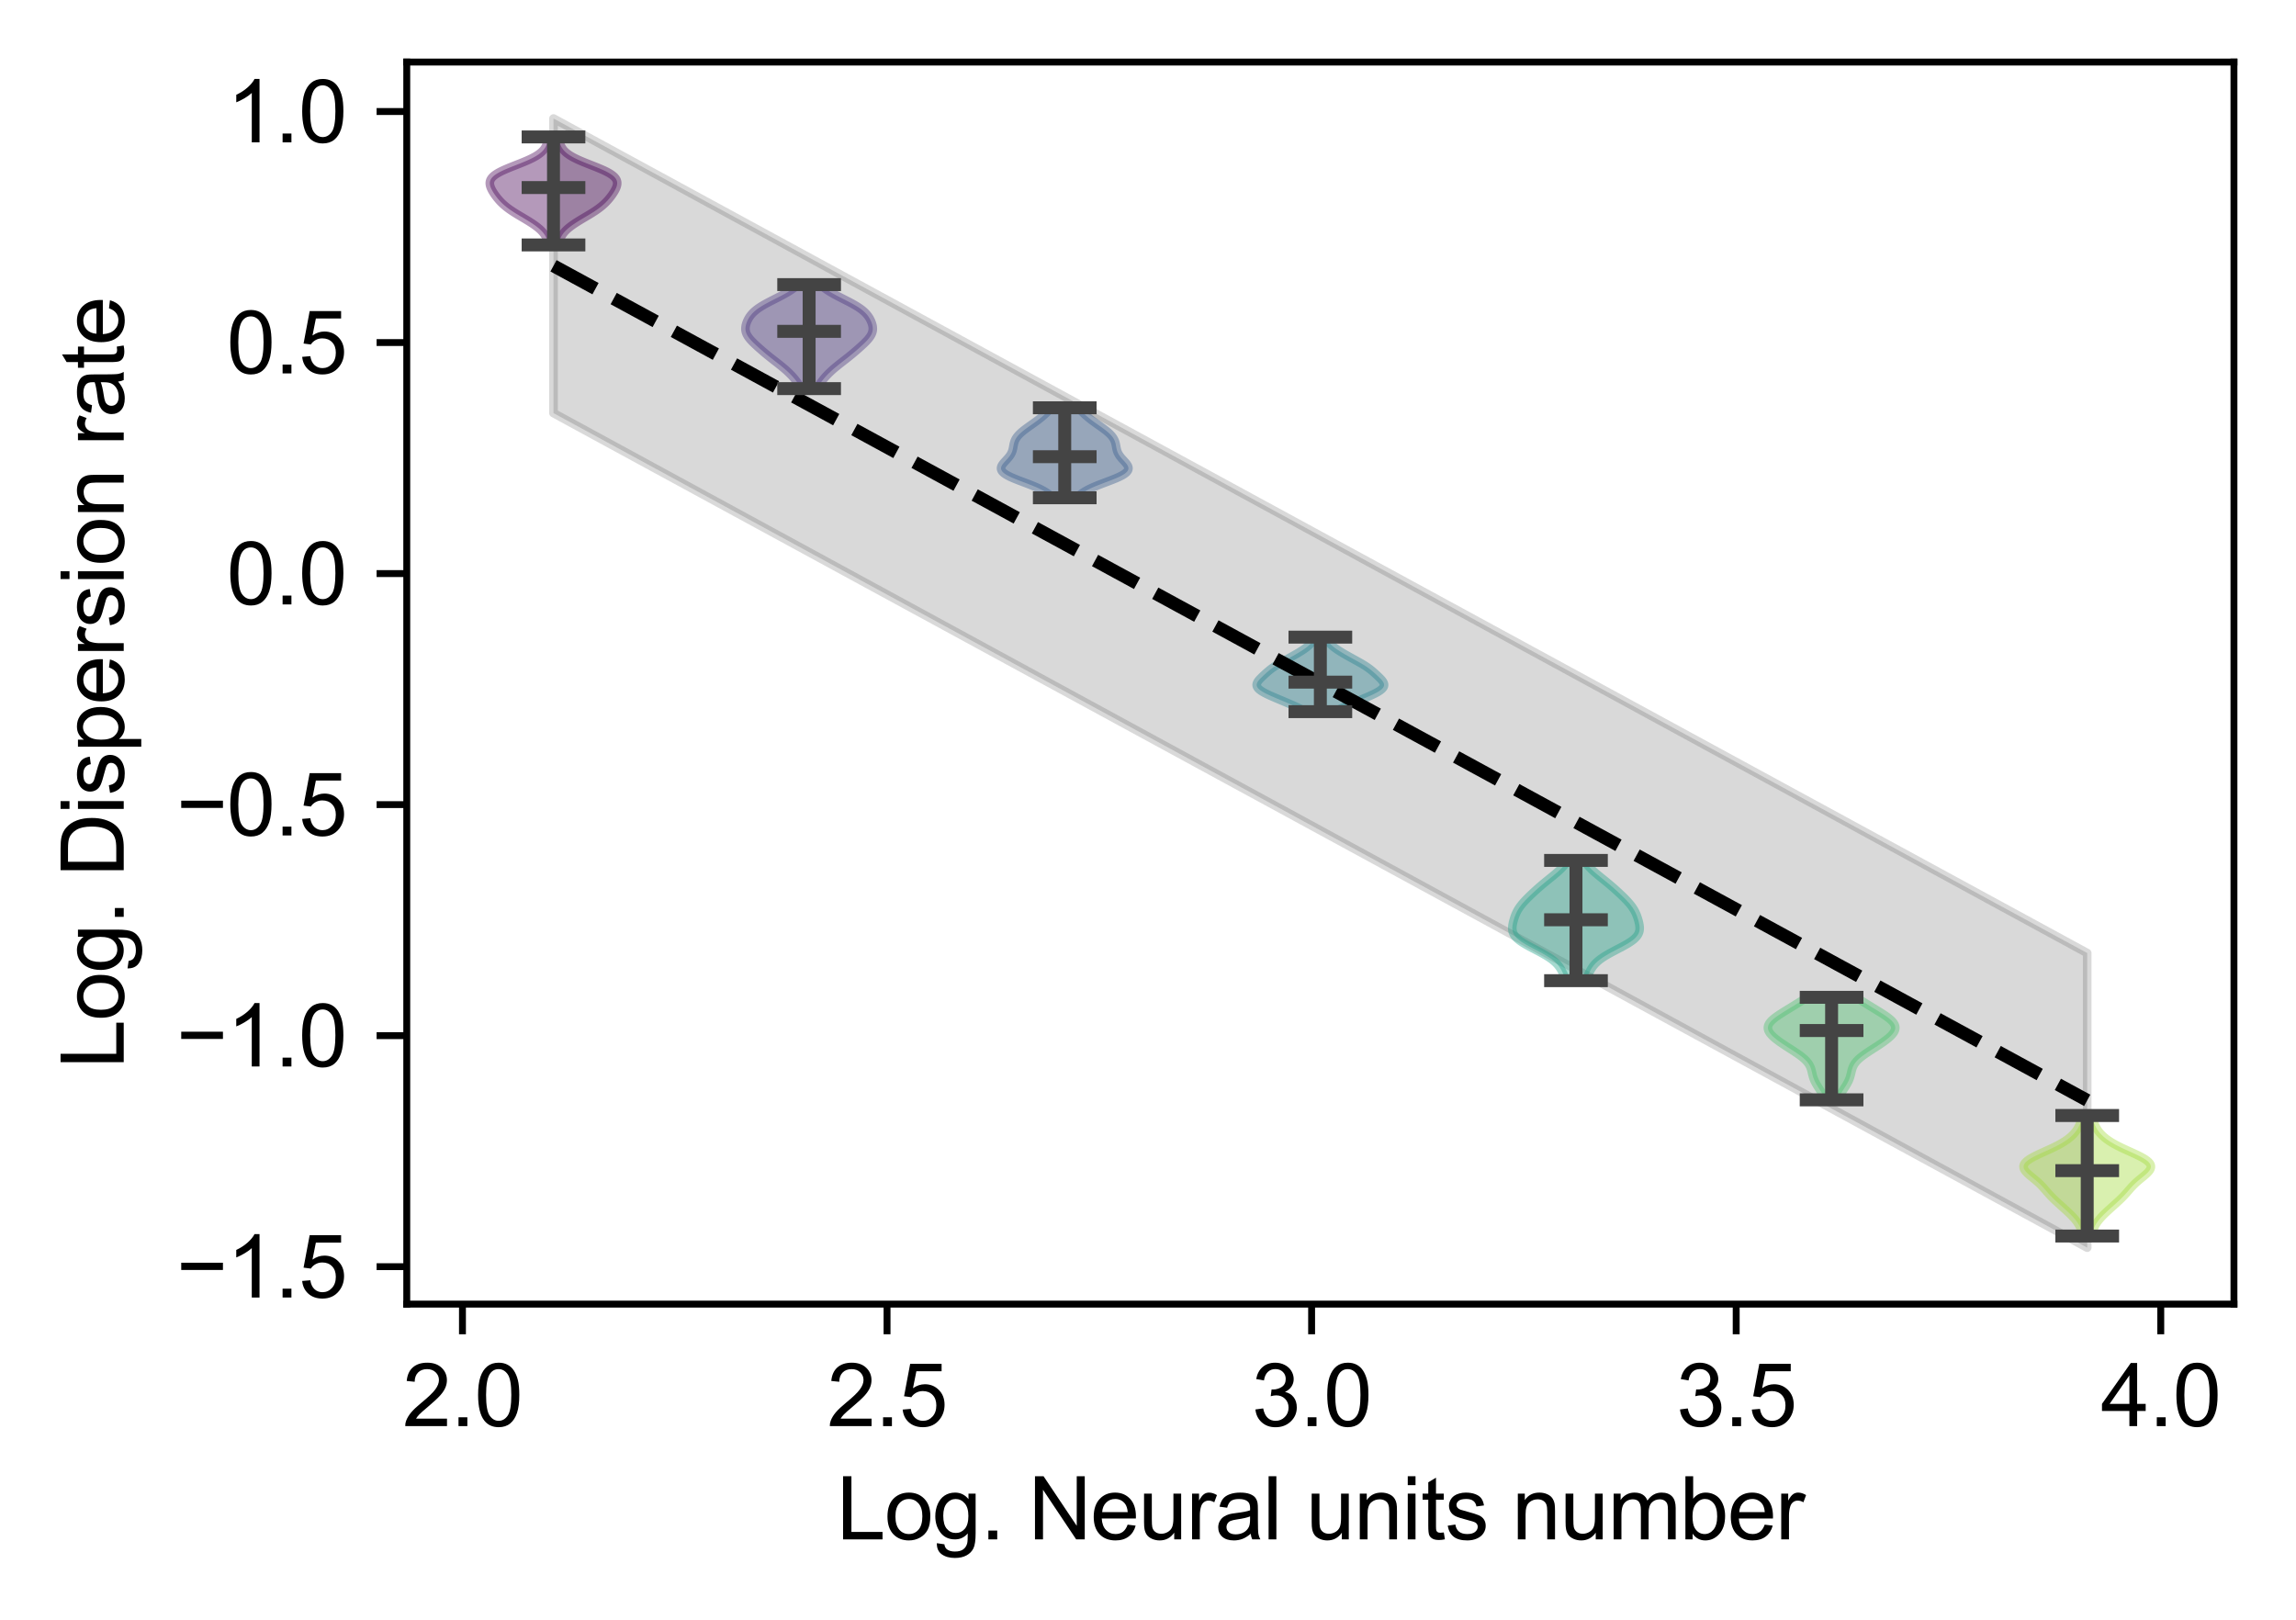 <?xml version="1.0" encoding="utf-8" standalone="no"?>
<!DOCTYPE svg PUBLIC "-//W3C//DTD SVG 1.1//EN"
  "http://www.w3.org/Graphics/SVG/1.1/DTD/svg11.dtd">
<svg xmlns:xlink="http://www.w3.org/1999/xlink" width="266.443pt" height="187.952pt" viewBox="0 0 266.443 187.952" xmlns="http://www.w3.org/2000/svg" version="1.1">
 <defs>
  <style type="text/css">*{stroke-linejoin: round; stroke-linecap: butt}</style>
 </defs>
 <g id="figure_1">
  <g id="patch_1">
   <path d="M 0 187.952 
L 266.443 187.952 
L 266.443 0 
L 0 0 
L 0 187.952 
z
" style="fill: none"/>
  </g>
  <g id="axes_1">
   <g id="patch_2">
    <path d="M 47.203 151.344 
L 259.243 151.344 
L 259.243 7.2 
L 47.203 7.2 
L 47.203 151.344 
z
" style="fill: none"/>
   </g>
   <g id="PolyCollection_1">
    <defs>
     <path id="m3904e7de3b" d="M 64.232 -174.2 
L 64.232 -140.01 
L 67.864 -138.034 
L 71.496 -136.057 
L 75.129 -134.081 
L 78.761 -132.104 
L 82.393 -130.128 
L 86.026 -128.151 
L 89.658 -126.174 
L 93.29 -124.198 
L 96.923 -122.221 
L 100.555 -120.245 
L 104.187 -118.268 
L 107.819 -116.292 
L 111.452 -114.315 
L 115.084 -112.339 
L 118.716 -110.362 
L 122.349 -108.386 
L 125.981 -106.409 
L 129.613 -104.433 
L 133.245 -102.456 
L 136.878 -100.479 
L 140.51 -98.503 
L 144.142 -96.526 
L 147.775 -94.55 
L 151.407 -92.573 
L 155.039 -90.597 
L 158.672 -88.62 
L 162.304 -86.644 
L 165.936 -84.667 
L 169.568 -82.691 
L 173.201 -80.714 
L 176.833 -78.738 
L 180.465 -76.761 
L 184.098 -74.784 
L 187.73 -72.808 
L 191.362 -70.831 
L 194.995 -68.855 
L 198.627 -66.878 
L 202.259 -64.902 
L 205.891 -62.925 
L 209.524 -60.949 
L 213.156 -58.972 
L 216.788 -56.996 
L 220.421 -55.019 
L 224.053 -53.043 
L 227.685 -51.066 
L 231.317 -49.089 
L 234.95 -47.113 
L 238.582 -45.136 
L 242.214 -43.16 
L 242.214 -77.349 
L 242.214 -77.349 
L 238.582 -79.326 
L 234.95 -81.303 
L 231.317 -83.279 
L 227.685 -85.256 
L 224.053 -87.232 
L 220.421 -89.209 
L 216.788 -91.185 
L 213.156 -93.162 
L 209.524 -95.138 
L 205.891 -97.115 
L 202.259 -99.091 
L 198.627 -101.068 
L 194.995 -103.044 
L 191.362 -105.021 
L 187.73 -106.998 
L 184.098 -108.974 
L 180.465 -110.951 
L 176.833 -112.927 
L 173.201 -114.904 
L 169.568 -116.88 
L 165.936 -118.857 
L 162.304 -120.833 
L 158.672 -122.81 
L 155.039 -124.786 
L 151.407 -126.763 
L 147.775 -128.739 
L 144.142 -130.716 
L 140.51 -132.693 
L 136.878 -134.669 
L 133.245 -136.646 
L 129.613 -138.622 
L 125.981 -140.599 
L 122.349 -142.575 
L 118.716 -144.552 
L 115.084 -146.528 
L 111.452 -148.505 
L 107.819 -150.481 
L 104.187 -152.458 
L 100.555 -154.434 
L 96.923 -156.411 
L 93.29 -158.388 
L 89.658 -160.364 
L 86.026 -162.341 
L 82.393 -164.317 
L 78.761 -166.294 
L 75.129 -168.27 
L 71.496 -170.247 
L 67.864 -172.223 
L 64.232 -174.2 
z
" style="stroke: #444444; stroke-opacity: 0.2"/>
    </defs>
    <g clip-path="url(#peead7dc9ec)">
     <use xlink:href="#m3904e7de3b" x="0" y="187.952" style="fill: #444444; fill-opacity: 0.2; stroke: #444444; stroke-opacity: 0.2"/>
    </g>
   </g>
   <g id="PolyCollection_2">
    <defs>
     <path id="m9daa98393a" d="M 64.794 -159.525 
L 63.67 -159.525 
L 63.637 -159.652 
L 63.603 -159.779 
L 63.567 -159.905 
L 63.527 -160.032 
L 63.482 -160.158 
L 63.431 -160.285 
L 63.374 -160.412 
L 63.308 -160.538 
L 63.233 -160.665 
L 63.148 -160.792 
L 63.053 -160.918 
L 62.946 -161.045 
L 62.829 -161.171 
L 62.7 -161.298 
L 62.559 -161.425 
L 62.408 -161.551 
L 62.246 -161.678 
L 62.074 -161.805 
L 61.893 -161.931 
L 61.704 -162.058 
L 61.507 -162.184 
L 61.305 -162.311 
L 61.097 -162.438 
L 60.886 -162.564 
L 60.674 -162.691 
L 60.46 -162.818 
L 60.248 -162.944 
L 60.038 -163.071 
L 59.831 -163.197 
L 59.63 -163.324 
L 59.435 -163.451 
L 59.248 -163.577 
L 59.068 -163.704 
L 58.897 -163.831 
L 58.734 -163.957 
L 58.58 -164.084 
L 58.435 -164.21 
L 58.297 -164.337 
L 58.168 -164.464 
L 58.046 -164.59 
L 57.93 -164.717 
L 57.82 -164.844 
L 57.715 -164.97 
L 57.615 -165.097 
L 57.519 -165.223 
L 57.428 -165.35 
L 57.341 -165.477 
L 57.259 -165.603 
L 57.181 -165.73 
L 57.108 -165.857 
L 57.042 -165.983 
L 56.983 -166.11 
L 56.932 -166.236 
L 56.89 -166.363 
L 56.86 -166.49 
L 56.843 -166.616 
L 56.841 -166.743 
L 56.856 -166.87 
L 56.891 -166.996 
L 56.946 -167.123 
L 57.024 -167.249 
L 57.127 -167.376 
L 57.256 -167.503 
L 57.411 -167.629 
L 57.593 -167.756 
L 57.801 -167.883 
L 58.034 -168.009 
L 58.29 -168.136 
L 58.566 -168.262 
L 58.859 -168.389 
L 59.166 -168.516 
L 59.483 -168.642 
L 59.804 -168.769 
L 60.127 -168.896 
L 60.446 -169.022 
L 60.757 -169.149 
L 61.058 -169.275 
L 61.345 -169.402 
L 61.615 -169.529 
L 61.866 -169.655 
L 62.098 -169.782 
L 62.309 -169.909 
L 62.499 -170.035 
L 62.669 -170.162 
L 62.819 -170.288 
L 62.95 -170.415 
L 63.065 -170.542 
L 63.163 -170.668 
L 63.247 -170.795 
L 63.319 -170.922 
L 63.38 -171.048 
L 63.432 -171.175 
L 63.476 -171.301 
L 63.515 -171.428 
L 63.55 -171.555 
L 63.581 -171.681 
L 63.611 -171.808 
L 63.639 -171.935 
L 63.668 -172.061 
L 64.796 -172.061 
L 64.796 -172.061 
L 64.824 -171.935 
L 64.853 -171.808 
L 64.883 -171.681 
L 64.914 -171.555 
L 64.948 -171.428 
L 64.987 -171.301 
L 65.032 -171.175 
L 65.084 -171.048 
L 65.145 -170.922 
L 65.217 -170.795 
L 65.301 -170.668 
L 65.399 -170.542 
L 65.513 -170.415 
L 65.645 -170.288 
L 65.795 -170.162 
L 65.965 -170.035 
L 66.155 -169.909 
L 66.366 -169.782 
L 66.598 -169.655 
L 66.849 -169.529 
L 67.119 -169.402 
L 67.406 -169.275 
L 67.706 -169.149 
L 68.018 -169.022 
L 68.337 -168.896 
L 68.659 -168.769 
L 68.981 -168.642 
L 69.297 -168.516 
L 69.604 -168.389 
L 69.898 -168.262 
L 70.174 -168.136 
L 70.43 -168.009 
L 70.663 -167.883 
L 70.871 -167.756 
L 71.052 -167.629 
L 71.208 -167.503 
L 71.336 -167.376 
L 71.439 -167.249 
L 71.518 -167.123 
L 71.573 -166.996 
L 71.607 -166.87 
L 71.622 -166.743 
L 71.621 -166.616 
L 71.604 -166.49 
L 71.574 -166.363 
L 71.532 -166.236 
L 71.481 -166.11 
L 71.422 -165.983 
L 71.355 -165.857 
L 71.283 -165.73 
L 71.205 -165.603 
L 71.123 -165.477 
L 71.036 -165.35 
L 70.944 -165.223 
L 70.849 -165.097 
L 70.749 -164.97 
L 70.644 -164.844 
L 70.534 -164.717 
L 70.418 -164.59 
L 70.296 -164.464 
L 70.166 -164.337 
L 70.029 -164.21 
L 69.884 -164.084 
L 69.73 -163.957 
L 69.567 -163.831 
L 69.396 -163.704 
L 69.216 -163.577 
L 69.028 -163.451 
L 68.833 -163.324 
L 68.632 -163.197 
L 68.426 -163.071 
L 68.216 -162.944 
L 68.004 -162.818 
L 67.79 -162.691 
L 67.577 -162.564 
L 67.366 -162.438 
L 67.159 -162.311 
L 66.956 -162.184 
L 66.76 -162.058 
L 66.571 -161.931 
L 66.39 -161.805 
L 66.218 -161.678 
L 66.056 -161.551 
L 65.904 -161.425 
L 65.764 -161.298 
L 65.635 -161.171 
L 65.517 -161.045 
L 65.411 -160.918 
L 65.316 -160.792 
L 65.231 -160.665 
L 65.156 -160.538 
L 65.09 -160.412 
L 65.032 -160.285 
L 64.982 -160.158 
L 64.937 -160.032 
L 64.897 -159.905 
L 64.86 -159.779 
L 64.826 -159.652 
L 64.794 -159.525 
z
" style="stroke: #440154; stroke-opacity: 0.4"/>
    </defs>
    <g clip-path="url(#peead7dc9ec)">
     <use xlink:href="#m9daa98393a" x="0" y="187.952" style="fill: #440154; fill-opacity: 0.4; stroke: #440154; stroke-opacity: 0.4"/>
    </g>
   </g>
   <g id="PolyCollection_3">
    <defs>
     <path id="m10f77c842d" d="M 94.814 -142.853 
L 92.977 -142.853 
L 92.907 -142.975 
L 92.834 -143.097 
L 92.758 -143.219 
L 92.679 -143.341 
L 92.596 -143.463 
L 92.51 -143.585 
L 92.421 -143.707 
L 92.327 -143.829 
L 92.23 -143.951 
L 92.129 -144.073 
L 92.024 -144.195 
L 91.914 -144.317 
L 91.8 -144.438 
L 91.681 -144.56 
L 91.558 -144.682 
L 91.43 -144.804 
L 91.298 -144.926 
L 91.162 -145.048 
L 91.022 -145.17 
L 90.878 -145.292 
L 90.731 -145.414 
L 90.58 -145.536 
L 90.428 -145.658 
L 90.273 -145.78 
L 90.117 -145.902 
L 89.961 -146.024 
L 89.805 -146.146 
L 89.649 -146.267 
L 89.494 -146.389 
L 89.341 -146.511 
L 89.189 -146.633 
L 89.039 -146.755 
L 88.891 -146.877 
L 88.745 -146.999 
L 88.601 -147.121 
L 88.459 -147.243 
L 88.319 -147.365 
L 88.18 -147.487 
L 88.042 -147.609 
L 87.907 -147.731 
L 87.773 -147.853 
L 87.642 -147.974 
L 87.514 -148.096 
L 87.39 -148.218 
L 87.27 -148.34 
L 87.155 -148.462 
L 87.048 -148.584 
L 86.948 -148.706 
L 86.856 -148.828 
L 86.774 -148.95 
L 86.703 -149.072 
L 86.642 -149.194 
L 86.592 -149.316 
L 86.554 -149.438 
L 86.527 -149.56 
L 86.511 -149.681 
L 86.505 -149.803 
L 86.509 -149.925 
L 86.523 -150.047 
L 86.544 -150.169 
L 86.574 -150.291 
L 86.61 -150.413 
L 86.653 -150.535 
L 86.702 -150.657 
L 86.758 -150.779 
L 86.819 -150.901 
L 86.888 -151.023 
L 86.963 -151.145 
L 87.047 -151.267 
L 87.139 -151.388 
L 87.241 -151.51 
L 87.354 -151.632 
L 87.478 -151.754 
L 87.615 -151.876 
L 87.764 -151.998 
L 87.926 -152.12 
L 88.101 -152.242 
L 88.288 -152.364 
L 88.487 -152.486 
L 88.696 -152.608 
L 88.915 -152.73 
L 89.142 -152.852 
L 89.375 -152.974 
L 89.613 -153.095 
L 89.852 -153.217 
L 90.092 -153.339 
L 90.33 -153.461 
L 90.565 -153.583 
L 90.795 -153.705 
L 91.018 -153.827 
L 91.233 -153.949 
L 91.44 -154.071 
L 91.636 -154.193 
L 91.823 -154.315 
L 91.998 -154.437 
L 92.163 -154.559 
L 92.318 -154.681 
L 92.461 -154.802 
L 92.595 -154.924 
L 95.196 -154.924 
L 95.196 -154.924 
L 95.33 -154.802 
L 95.474 -154.681 
L 95.628 -154.559 
L 95.793 -154.437 
L 95.969 -154.315 
L 96.155 -154.193 
L 96.352 -154.071 
L 96.558 -153.949 
L 96.773 -153.827 
L 96.996 -153.705 
L 97.226 -153.583 
L 97.461 -153.461 
L 97.699 -153.339 
L 97.939 -153.217 
L 98.179 -153.095 
L 98.416 -152.974 
L 98.649 -152.852 
L 98.876 -152.73 
L 99.095 -152.608 
L 99.304 -152.486 
L 99.503 -152.364 
L 99.691 -152.242 
L 99.865 -152.12 
L 100.027 -151.998 
L 100.176 -151.876 
L 100.313 -151.754 
L 100.437 -151.632 
L 100.55 -151.51 
L 100.652 -151.388 
L 100.745 -151.267 
L 100.828 -151.145 
L 100.904 -151.023 
L 100.972 -150.901 
L 101.033 -150.779 
L 101.089 -150.657 
L 101.138 -150.535 
L 101.181 -150.413 
L 101.217 -150.291 
L 101.247 -150.169 
L 101.269 -150.047 
L 101.282 -149.925 
L 101.286 -149.803 
L 101.281 -149.681 
L 101.265 -149.56 
L 101.237 -149.438 
L 101.199 -149.316 
L 101.15 -149.194 
L 101.089 -149.072 
L 101.017 -148.95 
L 100.935 -148.828 
L 100.844 -148.706 
L 100.743 -148.584 
L 100.636 -148.462 
L 100.522 -148.34 
L 100.402 -148.218 
L 100.277 -148.096 
L 100.149 -147.974 
L 100.018 -147.853 
L 99.885 -147.731 
L 99.749 -147.609 
L 99.612 -147.487 
L 99.473 -147.365 
L 99.332 -147.243 
L 99.19 -147.121 
L 99.046 -146.999 
L 98.9 -146.877 
L 98.752 -146.755 
L 98.602 -146.633 
L 98.451 -146.511 
L 98.297 -146.389 
L 98.142 -146.267 
L 97.987 -146.146 
L 97.83 -146.024 
L 97.674 -145.902 
L 97.518 -145.78 
L 97.364 -145.658 
L 97.211 -145.536 
L 97.061 -145.414 
L 96.913 -145.292 
L 96.769 -145.17 
L 96.629 -145.048 
L 96.493 -144.926 
L 96.361 -144.804 
L 96.233 -144.682 
L 96.11 -144.56 
L 95.992 -144.438 
L 95.877 -144.317 
L 95.768 -144.195 
L 95.662 -144.073 
L 95.561 -143.951 
L 95.464 -143.829 
L 95.371 -143.707 
L 95.281 -143.585 
L 95.195 -143.463 
L 95.113 -143.341 
L 95.033 -143.219 
L 94.957 -143.097 
L 94.884 -142.975 
L 94.814 -142.853 
z
" style="stroke: #46327e; stroke-opacity: 0.4"/>
    </defs>
    <g clip-path="url(#peead7dc9ec)">
     <use xlink:href="#m10f77c842d" x="0" y="187.952" style="fill: #46327e; fill-opacity: 0.4; stroke: #46327e; stroke-opacity: 0.4"/>
    </g>
   </g>
   <g id="PolyCollection_4">
    <defs>
     <path id="me659ff95ce" d="M 124.962 -130.18 
L 122.157 -130.18 
L 122.054 -130.286 
L 121.943 -130.391 
L 121.822 -130.497 
L 121.691 -130.603 
L 121.548 -130.708 
L 121.392 -130.814 
L 121.223 -130.919 
L 121.04 -131.025 
L 120.842 -131.13 
L 120.63 -131.236 
L 120.404 -131.341 
L 120.165 -131.447 
L 119.914 -131.552 
L 119.652 -131.658 
L 119.382 -131.763 
L 119.106 -131.869 
L 118.827 -131.974 
L 118.547 -132.08 
L 118.27 -132.185 
L 117.999 -132.291 
L 117.738 -132.396 
L 117.489 -132.502 
L 117.255 -132.607 
L 117.04 -132.713 
L 116.845 -132.818 
L 116.673 -132.924 
L 116.525 -133.029 
L 116.403 -133.135 
L 116.306 -133.241 
L 116.236 -133.346 
L 116.19 -133.452 
L 116.169 -133.557 
L 116.17 -133.663 
L 116.192 -133.768 
L 116.233 -133.874 
L 116.29 -133.979 
L 116.36 -134.085 
L 116.441 -134.19 
L 116.53 -134.296 
L 116.624 -134.401 
L 116.721 -134.507 
L 116.818 -134.612 
L 116.913 -134.718 
L 117.005 -134.823 
L 117.091 -134.929 
L 117.171 -135.034 
L 117.243 -135.14 
L 117.308 -135.245 
L 117.365 -135.351 
L 117.414 -135.456 
L 117.455 -135.562 
L 117.491 -135.667 
L 117.52 -135.773 
L 117.545 -135.879 
L 117.567 -135.984 
L 117.586 -136.09 
L 117.605 -136.195 
L 117.625 -136.301 
L 117.647 -136.406 
L 117.672 -136.512 
L 117.701 -136.617 
L 117.736 -136.723 
L 117.778 -136.828 
L 117.827 -136.934 
L 117.884 -137.039 
L 117.95 -137.145 
L 118.024 -137.25 
L 118.107 -137.356 
L 118.199 -137.461 
L 118.299 -137.567 
L 118.408 -137.672 
L 118.524 -137.778 
L 118.648 -137.883 
L 118.777 -137.989 
L 118.913 -138.094 
L 119.053 -138.2 
L 119.197 -138.305 
L 119.344 -138.411 
L 119.492 -138.517 
L 119.642 -138.622 
L 119.791 -138.728 
L 119.94 -138.833 
L 120.087 -138.939 
L 120.232 -139.044 
L 120.374 -139.15 
L 120.512 -139.255 
L 120.647 -139.361 
L 120.779 -139.466 
L 120.906 -139.572 
L 121.029 -139.677 
L 121.149 -139.783 
L 121.264 -139.888 
L 121.376 -139.994 
L 121.485 -140.099 
L 121.591 -140.205 
L 121.694 -140.31 
L 121.794 -140.416 
L 121.893 -140.521 
L 121.989 -140.627 
L 125.13 -140.627 
L 125.13 -140.627 
L 125.226 -140.521 
L 125.324 -140.416 
L 125.425 -140.31 
L 125.528 -140.205 
L 125.634 -140.099 
L 125.743 -139.994 
L 125.855 -139.888 
L 125.97 -139.783 
L 126.09 -139.677 
L 126.213 -139.572 
L 126.34 -139.466 
L 126.471 -139.361 
L 126.607 -139.255 
L 126.745 -139.15 
L 126.887 -139.044 
L 127.032 -138.939 
L 127.179 -138.833 
L 127.328 -138.728 
L 127.477 -138.622 
L 127.627 -138.517 
L 127.775 -138.411 
L 127.922 -138.305 
L 128.066 -138.2 
L 128.206 -138.094 
L 128.341 -137.989 
L 128.471 -137.883 
L 128.595 -137.778 
L 128.711 -137.672 
L 128.82 -137.567 
L 128.92 -137.461 
L 129.012 -137.356 
L 129.095 -137.25 
L 129.169 -137.145 
L 129.234 -137.039 
L 129.291 -136.934 
L 129.341 -136.828 
L 129.382 -136.723 
L 129.417 -136.617 
L 129.447 -136.512 
L 129.472 -136.406 
L 129.494 -136.301 
L 129.514 -136.195 
L 129.532 -136.09 
L 129.552 -135.984 
L 129.574 -135.879 
L 129.599 -135.773 
L 129.628 -135.667 
L 129.663 -135.562 
L 129.705 -135.456 
L 129.754 -135.351 
L 129.811 -135.245 
L 129.876 -135.14 
L 129.948 -135.034 
L 130.028 -134.929 
L 130.114 -134.823 
L 130.205 -134.718 
L 130.3 -134.612 
L 130.398 -134.507 
L 130.494 -134.401 
L 130.588 -134.296 
L 130.677 -134.19 
L 130.758 -134.085 
L 130.829 -133.979 
L 130.886 -133.874 
L 130.926 -133.768 
L 130.949 -133.663 
L 130.95 -133.557 
L 130.929 -133.452 
L 130.883 -133.346 
L 130.812 -133.241 
L 130.716 -133.135 
L 130.593 -133.029 
L 130.446 -132.924 
L 130.274 -132.818 
L 130.079 -132.713 
L 129.864 -132.607 
L 129.63 -132.502 
L 129.381 -132.396 
L 129.119 -132.291 
L 128.848 -132.185 
L 128.572 -132.08 
L 128.292 -131.974 
L 128.012 -131.869 
L 127.736 -131.763 
L 127.466 -131.658 
L 127.205 -131.552 
L 126.953 -131.447 
L 126.714 -131.341 
L 126.488 -131.236 
L 126.276 -131.13 
L 126.079 -131.025 
L 125.896 -130.919 
L 125.727 -130.814 
L 125.571 -130.708 
L 125.428 -130.603 
L 125.297 -130.497 
L 125.176 -130.391 
L 125.065 -130.286 
L 124.962 -130.18 
z
" style="stroke: #365c8d; stroke-opacity: 0.4"/>
    </defs>
    <g clip-path="url(#peead7dc9ec)">
     <use xlink:href="#me659ff95ce" x="0" y="187.952" style="fill: #365c8d; fill-opacity: 0.4; stroke: #365c8d; stroke-opacity: 0.4"/>
    </g>
   </g>
   <g id="PolyCollection_5">
    <defs>
     <path id="me1bc535a3d" d="M 154.919 -105.366 
L 151.528 -105.366 
L 151.37 -105.453 
L 151.206 -105.541 
L 151.036 -105.628 
L 150.861 -105.715 
L 150.68 -105.803 
L 150.494 -105.89 
L 150.304 -105.977 
L 150.111 -106.065 
L 149.914 -106.152 
L 149.714 -106.239 
L 149.512 -106.327 
L 149.308 -106.414 
L 149.102 -106.501 
L 148.895 -106.589 
L 148.687 -106.676 
L 148.478 -106.763 
L 148.271 -106.851 
L 148.064 -106.938 
L 147.86 -107.025 
L 147.659 -107.113 
L 147.461 -107.2 
L 147.269 -107.287 
L 147.084 -107.375 
L 146.906 -107.462 
L 146.738 -107.549 
L 146.581 -107.637 
L 146.436 -107.724 
L 146.305 -107.812 
L 146.188 -107.899 
L 146.087 -107.986 
L 146.002 -108.074 
L 145.934 -108.161 
L 145.884 -108.248 
L 145.85 -108.336 
L 145.833 -108.423 
L 145.833 -108.51 
L 145.847 -108.598 
L 145.876 -108.685 
L 145.917 -108.772 
L 145.97 -108.86 
L 146.032 -108.947 
L 146.102 -109.034 
L 146.179 -109.122 
L 146.262 -109.209 
L 146.348 -109.296 
L 146.437 -109.384 
L 146.528 -109.471 
L 146.62 -109.558 
L 146.714 -109.646 
L 146.809 -109.733 
L 146.905 -109.82 
L 147.002 -109.908 
L 147.102 -109.995 
L 147.204 -110.082 
L 147.31 -110.17 
L 147.419 -110.257 
L 147.533 -110.344 
L 147.652 -110.432 
L 147.776 -110.519 
L 147.905 -110.606 
L 148.04 -110.694 
L 148.179 -110.781 
L 148.323 -110.868 
L 148.471 -110.956 
L 148.622 -111.043 
L 148.776 -111.13 
L 148.933 -111.218 
L 149.09 -111.305 
L 149.249 -111.392 
L 149.408 -111.48 
L 149.566 -111.567 
L 149.724 -111.654 
L 149.881 -111.742 
L 150.037 -111.829 
L 150.191 -111.916 
L 150.343 -112.004 
L 150.493 -112.091 
L 150.641 -112.178 
L 150.785 -112.266 
L 150.927 -112.353 
L 151.065 -112.44 
L 151.199 -112.528 
L 151.328 -112.615 
L 151.452 -112.703 
L 151.571 -112.79 
L 151.683 -112.877 
L 151.79 -112.965 
L 151.889 -113.052 
L 151.982 -113.139 
L 152.068 -113.227 
L 152.147 -113.314 
L 152.22 -113.401 
L 152.286 -113.489 
L 152.347 -113.576 
L 152.402 -113.663 
L 152.453 -113.751 
L 152.5 -113.838 
L 152.544 -113.925 
L 152.585 -114.013 
L 153.862 -114.013 
L 153.862 -114.013 
L 153.903 -113.925 
L 153.946 -113.838 
L 153.993 -113.751 
L 154.044 -113.663 
L 154.1 -113.576 
L 154.16 -113.489 
L 154.227 -113.401 
L 154.299 -113.314 
L 154.378 -113.227 
L 154.464 -113.139 
L 154.557 -113.052 
L 154.657 -112.965 
L 154.763 -112.877 
L 154.876 -112.79 
L 154.994 -112.703 
L 155.118 -112.615 
L 155.248 -112.528 
L 155.381 -112.44 
L 155.519 -112.353 
L 155.661 -112.266 
L 155.805 -112.178 
L 155.953 -112.091 
L 156.103 -112.004 
L 156.255 -111.916 
L 156.409 -111.829 
L 156.565 -111.742 
L 156.722 -111.654 
L 156.88 -111.567 
L 157.038 -111.48 
L 157.197 -111.392 
L 157.356 -111.305 
L 157.514 -111.218 
L 157.67 -111.13 
L 157.824 -111.043 
L 157.976 -110.956 
L 158.123 -110.868 
L 158.267 -110.781 
L 158.407 -110.694 
L 158.541 -110.606 
L 158.67 -110.519 
L 158.794 -110.432 
L 158.913 -110.344 
L 159.027 -110.257 
L 159.136 -110.17 
L 159.242 -110.082 
L 159.344 -109.995 
L 159.444 -109.908 
L 159.542 -109.82 
L 159.638 -109.733 
L 159.732 -109.646 
L 159.826 -109.558 
L 159.918 -109.471 
L 160.009 -109.384 
L 160.098 -109.296 
L 160.185 -109.209 
L 160.267 -109.122 
L 160.344 -109.034 
L 160.414 -108.947 
L 160.477 -108.86 
L 160.529 -108.772 
L 160.571 -108.685 
L 160.599 -108.598 
L 160.614 -108.51 
L 160.613 -108.423 
L 160.596 -108.336 
L 160.563 -108.248 
L 160.512 -108.161 
L 160.444 -108.074 
L 160.359 -107.986 
L 160.258 -107.899 
L 160.141 -107.812 
L 160.01 -107.724 
L 159.865 -107.637 
L 159.708 -107.549 
L 159.54 -107.462 
L 159.362 -107.375 
L 159.177 -107.287 
L 158.985 -107.2 
L 158.788 -107.113 
L 158.586 -107.025 
L 158.382 -106.938 
L 158.175 -106.851 
L 157.968 -106.763 
L 157.76 -106.676 
L 157.552 -106.589 
L 157.345 -106.501 
L 157.139 -106.414 
L 156.934 -106.327 
L 156.732 -106.239 
L 156.532 -106.152 
L 156.335 -106.065 
L 156.142 -105.977 
L 155.952 -105.89 
L 155.766 -105.803 
L 155.586 -105.715 
L 155.41 -105.628 
L 155.24 -105.541 
L 155.076 -105.453 
L 154.919 -105.366 
z
" style="stroke: #277f8e; stroke-opacity: 0.4"/>
    </defs>
    <g clip-path="url(#peead7dc9ec)">
     <use xlink:href="#me1bc535a3d" x="0" y="187.952" style="fill: #277f8e; fill-opacity: 0.4; stroke: #277f8e; stroke-opacity: 0.4"/>
    </g>
   </g>
   <g id="PolyCollection_6">
    <defs>
     <path id="m29d2555a50" d="M 184.024 -74.147 
L 181.749 -74.147 
L 181.689 -74.288 
L 181.628 -74.428 
L 181.568 -74.569 
L 181.508 -74.71 
L 181.447 -74.851 
L 181.383 -74.992 
L 181.317 -75.133 
L 181.246 -75.274 
L 181.169 -75.415 
L 181.085 -75.556 
L 180.993 -75.697 
L 180.89 -75.838 
L 180.776 -75.979 
L 180.649 -76.12 
L 180.508 -76.261 
L 180.352 -76.402 
L 180.18 -76.543 
L 179.994 -76.684 
L 179.791 -76.825 
L 179.574 -76.966 
L 179.343 -77.107 
L 179.099 -77.248 
L 178.845 -77.389 
L 178.583 -77.53 
L 178.315 -77.671 
L 178.045 -77.812 
L 177.775 -77.953 
L 177.51 -78.094 
L 177.253 -78.235 
L 177.006 -78.376 
L 176.773 -78.517 
L 176.556 -78.657 
L 176.358 -78.798 
L 176.18 -78.939 
L 176.023 -79.08 
L 175.888 -79.221 
L 175.776 -79.362 
L 175.684 -79.503 
L 175.613 -79.644 
L 175.56 -79.785 
L 175.524 -79.926 
L 175.504 -80.067 
L 175.496 -80.208 
L 175.5 -80.349 
L 175.512 -80.49 
L 175.532 -80.631 
L 175.558 -80.772 
L 175.589 -80.913 
L 175.624 -81.054 
L 175.662 -81.195 
L 175.704 -81.336 
L 175.75 -81.477 
L 175.799 -81.618 
L 175.853 -81.759 
L 175.912 -81.9 
L 175.976 -82.041 
L 176.047 -82.182 
L 176.124 -82.323 
L 176.208 -82.464 
L 176.3 -82.605 
L 176.399 -82.745 
L 176.505 -82.886 
L 176.618 -83.027 
L 176.737 -83.168 
L 176.863 -83.309 
L 176.993 -83.45 
L 177.128 -83.591 
L 177.268 -83.732 
L 177.41 -83.873 
L 177.555 -84.014 
L 177.703 -84.155 
L 177.853 -84.296 
L 178.005 -84.437 
L 178.159 -84.578 
L 178.315 -84.719 
L 178.473 -84.86 
L 178.634 -85.001 
L 178.797 -85.142 
L 178.962 -85.283 
L 179.13 -85.424 
L 179.301 -85.565 
L 179.473 -85.706 
L 179.647 -85.847 
L 179.822 -85.988 
L 179.996 -86.129 
L 180.17 -86.27 
L 180.341 -86.411 
L 180.509 -86.552 
L 180.674 -86.693 
L 180.832 -86.834 
L 180.985 -86.974 
L 181.132 -87.115 
L 181.27 -87.256 
L 181.401 -87.397 
L 181.524 -87.538 
L 181.638 -87.679 
L 181.745 -87.82 
L 181.844 -87.961 
L 181.935 -88.102 
L 183.838 -88.102 
L 183.838 -88.102 
L 183.93 -87.961 
L 184.029 -87.82 
L 184.135 -87.679 
L 184.25 -87.538 
L 184.373 -87.397 
L 184.504 -87.256 
L 184.642 -87.115 
L 184.788 -86.974 
L 184.941 -86.834 
L 185.1 -86.693 
L 185.264 -86.552 
L 185.433 -86.411 
L 185.604 -86.27 
L 185.778 -86.129 
L 185.952 -85.988 
L 186.127 -85.847 
L 186.301 -85.706 
L 186.473 -85.565 
L 186.643 -85.424 
L 186.811 -85.283 
L 186.977 -85.142 
L 187.14 -85.001 
L 187.301 -84.86 
L 187.459 -84.719 
L 187.615 -84.578 
L 187.769 -84.437 
L 187.921 -84.296 
L 188.071 -84.155 
L 188.218 -84.014 
L 188.364 -83.873 
L 188.506 -83.732 
L 188.645 -83.591 
L 188.781 -83.45 
L 188.911 -83.309 
L 189.036 -83.168 
L 189.156 -83.027 
L 189.269 -82.886 
L 189.375 -82.745 
L 189.474 -82.605 
L 189.565 -82.464 
L 189.65 -82.323 
L 189.727 -82.182 
L 189.798 -82.041 
L 189.862 -81.9 
L 189.921 -81.759 
L 189.975 -81.618 
L 190.024 -81.477 
L 190.07 -81.336 
L 190.112 -81.195 
L 190.15 -81.054 
L 190.185 -80.913 
L 190.216 -80.772 
L 190.242 -80.631 
L 190.262 -80.49 
L 190.274 -80.349 
L 190.277 -80.208 
L 190.27 -80.067 
L 190.249 -79.926 
L 190.214 -79.785 
L 190.161 -79.644 
L 190.09 -79.503 
L 189.998 -79.362 
L 189.885 -79.221 
L 189.751 -79.08 
L 189.594 -78.939 
L 189.416 -78.798 
L 189.218 -78.657 
L 189.001 -78.517 
L 188.768 -78.376 
L 188.521 -78.235 
L 188.263 -78.094 
L 187.998 -77.953 
L 187.729 -77.812 
L 187.459 -77.671 
L 187.191 -77.53 
L 186.929 -77.389 
L 186.675 -77.248 
L 186.431 -77.107 
L 186.2 -76.966 
L 185.982 -76.825 
L 185.78 -76.684 
L 185.593 -76.543 
L 185.422 -76.402 
L 185.266 -76.261 
L 185.125 -76.12 
L 184.998 -75.979 
L 184.884 -75.838 
L 184.781 -75.697 
L 184.688 -75.556 
L 184.604 -75.415 
L 184.528 -75.274 
L 184.457 -75.133 
L 184.39 -74.992 
L 184.327 -74.851 
L 184.266 -74.71 
L 184.205 -74.569 
L 184.145 -74.428 
L 184.085 -74.288 
L 184.024 -74.147 
z
" style="stroke: #1fa187; stroke-opacity: 0.4"/>
    </defs>
    <g clip-path="url(#peead7dc9ec)">
     <use xlink:href="#m29d2555a50" x="0" y="187.952" style="fill: #1fa187; fill-opacity: 0.4; stroke: #1fa187; stroke-opacity: 0.4"/>
    </g>
   </g>
   <g id="PolyCollection_7">
    <defs>
     <path id="m4736982d36" d="M 213.275 -60.315 
L 211.826 -60.315 
L 211.773 -60.435 
L 211.716 -60.556 
L 211.656 -60.676 
L 211.594 -60.796 
L 211.528 -60.916 
L 211.46 -61.036 
L 211.389 -61.157 
L 211.316 -61.277 
L 211.241 -61.397 
L 211.165 -61.517 
L 211.088 -61.637 
L 211.011 -61.758 
L 210.935 -61.878 
L 210.861 -61.998 
L 210.79 -62.118 
L 210.722 -62.238 
L 210.658 -62.359 
L 210.598 -62.479 
L 210.543 -62.599 
L 210.494 -62.719 
L 210.449 -62.839 
L 210.409 -62.96 
L 210.374 -63.08 
L 210.342 -63.2 
L 210.313 -63.32 
L 210.285 -63.44 
L 210.257 -63.561 
L 210.228 -63.681 
L 210.196 -63.801 
L 210.16 -63.921 
L 210.118 -64.041 
L 210.069 -64.162 
L 210.012 -64.282 
L 209.945 -64.402 
L 209.869 -64.522 
L 209.781 -64.642 
L 209.682 -64.763 
L 209.572 -64.883 
L 209.451 -65.003 
L 209.319 -65.123 
L 209.177 -65.243 
L 209.026 -65.364 
L 208.866 -65.484 
L 208.699 -65.604 
L 208.526 -65.724 
L 208.348 -65.844 
L 208.166 -65.965 
L 207.981 -66.085 
L 207.794 -66.205 
L 207.607 -66.325 
L 207.421 -66.445 
L 207.236 -66.566 
L 207.053 -66.686 
L 206.873 -66.806 
L 206.697 -66.926 
L 206.525 -67.046 
L 206.359 -67.167 
L 206.2 -67.287 
L 206.048 -67.407 
L 205.904 -67.527 
L 205.769 -67.647 
L 205.645 -67.768 
L 205.533 -67.888 
L 205.433 -68.008 
L 205.347 -68.128 
L 205.276 -68.248 
L 205.221 -68.369 
L 205.183 -68.489 
L 205.162 -68.609 
L 205.16 -68.729 
L 205.177 -68.849 
L 205.212 -68.97 
L 205.266 -69.09 
L 205.338 -69.21 
L 205.427 -69.33 
L 205.533 -69.45 
L 205.655 -69.571 
L 205.79 -69.691 
L 205.938 -69.811 
L 206.098 -69.931 
L 206.266 -70.051 
L 206.443 -70.172 
L 206.626 -70.292 
L 206.814 -70.412 
L 207.005 -70.532 
L 207.199 -70.652 
L 207.394 -70.773 
L 207.59 -70.893 
L 207.787 -71.013 
L 207.983 -71.133 
L 208.179 -71.253 
L 208.373 -71.374 
L 208.568 -71.494 
L 208.761 -71.614 
L 208.953 -71.734 
L 209.144 -71.854 
L 209.334 -71.975 
L 209.523 -72.095 
L 209.71 -72.215 
L 215.392 -72.215 
L 215.392 -72.215 
L 215.578 -72.095 
L 215.767 -71.975 
L 215.957 -71.854 
L 216.148 -71.734 
L 216.341 -71.614 
L 216.534 -71.494 
L 216.728 -71.374 
L 216.923 -71.253 
L 217.118 -71.133 
L 217.314 -71.013 
L 217.511 -70.893 
L 217.707 -70.773 
L 217.902 -70.652 
L 218.096 -70.532 
L 218.288 -70.412 
L 218.476 -70.292 
L 218.658 -70.172 
L 218.835 -70.051 
L 219.004 -69.931 
L 219.163 -69.811 
L 219.311 -69.691 
L 219.447 -69.571 
L 219.568 -69.45 
L 219.674 -69.33 
L 219.764 -69.21 
L 219.836 -69.09 
L 219.889 -68.97 
L 219.925 -68.849 
L 219.941 -68.729 
L 219.939 -68.609 
L 219.919 -68.489 
L 219.881 -68.369 
L 219.825 -68.248 
L 219.754 -68.128 
L 219.668 -68.008 
L 219.569 -67.888 
L 219.456 -67.768 
L 219.332 -67.647 
L 219.197 -67.527 
L 219.053 -67.407 
L 218.901 -67.287 
L 218.742 -67.167 
L 218.576 -67.046 
L 218.405 -66.926 
L 218.229 -66.806 
L 218.049 -66.686 
L 217.866 -66.566 
L 217.68 -66.445 
L 217.494 -66.325 
L 217.307 -66.205 
L 217.12 -66.085 
L 216.936 -65.965 
L 216.753 -65.844 
L 216.575 -65.724 
L 216.402 -65.604 
L 216.235 -65.484 
L 216.075 -65.364 
L 215.924 -65.243 
L 215.782 -65.123 
L 215.65 -65.003 
L 215.529 -64.883 
L 215.419 -64.763 
L 215.32 -64.642 
L 215.233 -64.522 
L 215.156 -64.402 
L 215.089 -64.282 
L 215.032 -64.162 
L 214.983 -64.041 
L 214.942 -63.921 
L 214.905 -63.801 
L 214.874 -63.681 
L 214.845 -63.561 
L 214.817 -63.44 
L 214.789 -63.32 
L 214.759 -63.2 
L 214.727 -63.08 
L 214.692 -62.96 
L 214.652 -62.839 
L 214.607 -62.719 
L 214.558 -62.599 
L 214.503 -62.479 
L 214.443 -62.359 
L 214.379 -62.238 
L 214.311 -62.118 
L 214.24 -61.998 
L 214.166 -61.878 
L 214.09 -61.758 
L 214.014 -61.637 
L 213.937 -61.517 
L 213.86 -61.397 
L 213.785 -61.277 
L 213.712 -61.157 
L 213.641 -61.036 
L 213.573 -60.916 
L 213.507 -60.796 
L 213.445 -60.676 
L 213.385 -60.556 
L 213.329 -60.435 
L 213.275 -60.315 
z
" style="stroke: #4ac16d; stroke-opacity: 0.4"/>
    </defs>
    <g clip-path="url(#peead7dc9ec)">
     <use xlink:href="#m4736982d36" x="0" y="187.952" style="fill: #4ac16d; fill-opacity: 0.4; stroke: #4ac16d; stroke-opacity: 0.4"/>
    </g>
   </g>
   <g id="PolyCollection_8">
    <defs>
     <path id="m597cffa53a" d="M 242.726 -44.508 
L 241.703 -44.508 
L 241.671 -44.649 
L 241.638 -44.79 
L 241.601 -44.932 
L 241.561 -45.073 
L 241.515 -45.214 
L 241.464 -45.356 
L 241.406 -45.497 
L 241.34 -45.638 
L 241.266 -45.779 
L 241.183 -45.921 
L 241.092 -46.062 
L 240.992 -46.203 
L 240.883 -46.345 
L 240.767 -46.486 
L 240.643 -46.627 
L 240.513 -46.769 
L 240.377 -46.91 
L 240.236 -47.051 
L 240.09 -47.192 
L 239.941 -47.334 
L 239.788 -47.475 
L 239.634 -47.616 
L 239.477 -47.758 
L 239.32 -47.899 
L 239.162 -48.04 
L 239.005 -48.182 
L 238.848 -48.323 
L 238.694 -48.464 
L 238.542 -48.605 
L 238.393 -48.747 
L 238.248 -48.888 
L 238.107 -49.029 
L 237.971 -49.171 
L 237.839 -49.312 
L 237.711 -49.453 
L 237.586 -49.594 
L 237.463 -49.736 
L 237.341 -49.877 
L 237.217 -50.018 
L 237.091 -50.16 
L 236.96 -50.301 
L 236.823 -50.442 
L 236.68 -50.584 
L 236.529 -50.725 
L 236.37 -50.866 
L 236.205 -51.007 
L 236.034 -51.149 
L 235.861 -51.29 
L 235.689 -51.431 
L 235.52 -51.573 
L 235.36 -51.714 
L 235.212 -51.855 
L 235.082 -51.997 
L 234.974 -52.138 
L 234.893 -52.279 
L 234.842 -52.42 
L 234.824 -52.562 
L 234.842 -52.703 
L 234.897 -52.844 
L 234.99 -52.986 
L 235.12 -53.127 
L 235.286 -53.268 
L 235.485 -53.409 
L 235.713 -53.551 
L 235.968 -53.692 
L 236.243 -53.833 
L 236.535 -53.975 
L 236.839 -54.116 
L 237.149 -54.257 
L 237.461 -54.399 
L 237.772 -54.54 
L 238.076 -54.681 
L 238.371 -54.822 
L 238.654 -54.964 
L 238.923 -55.105 
L 239.178 -55.246 
L 239.417 -55.388 
L 239.639 -55.529 
L 239.845 -55.67 
L 240.036 -55.811 
L 240.212 -55.953 
L 240.373 -56.094 
L 240.521 -56.235 
L 240.656 -56.377 
L 240.779 -56.518 
L 240.891 -56.659 
L 240.992 -56.801 
L 241.084 -56.942 
L 241.167 -57.083 
L 241.241 -57.224 
L 241.308 -57.366 
L 241.369 -57.507 
L 241.423 -57.648 
L 241.472 -57.79 
L 241.516 -57.931 
L 241.557 -58.072 
L 241.595 -58.214 
L 241.631 -58.355 
L 241.665 -58.496 
L 242.763 -58.496 
L 242.763 -58.496 
L 242.798 -58.355 
L 242.834 -58.214 
L 242.872 -58.072 
L 242.913 -57.931 
L 242.957 -57.79 
L 243.006 -57.648 
L 243.06 -57.507 
L 243.12 -57.366 
L 243.187 -57.224 
L 243.262 -57.083 
L 243.345 -56.942 
L 243.437 -56.801 
L 243.538 -56.659 
L 243.65 -56.518 
L 243.773 -56.377 
L 243.908 -56.235 
L 244.056 -56.094 
L 244.217 -55.953 
L 244.393 -55.811 
L 244.583 -55.67 
L 244.79 -55.529 
L 245.012 -55.388 
L 245.251 -55.246 
L 245.505 -55.105 
L 245.775 -54.964 
L 246.058 -54.822 
L 246.353 -54.681 
L 246.657 -54.54 
L 246.967 -54.399 
L 247.28 -54.257 
L 247.59 -54.116 
L 247.893 -53.975 
L 248.186 -53.833 
L 248.461 -53.692 
L 248.715 -53.551 
L 248.944 -53.409 
L 249.143 -53.268 
L 249.308 -53.127 
L 249.438 -52.986 
L 249.532 -52.844 
L 249.587 -52.703 
L 249.605 -52.562 
L 249.587 -52.42 
L 249.536 -52.279 
L 249.455 -52.138 
L 249.347 -51.997 
L 249.217 -51.855 
L 249.069 -51.714 
L 248.909 -51.573 
L 248.74 -51.431 
L 248.567 -51.29 
L 248.394 -51.149 
L 248.224 -51.007 
L 248.059 -50.866 
L 247.9 -50.725 
L 247.749 -50.584 
L 247.605 -50.442 
L 247.469 -50.301 
L 247.338 -50.16 
L 247.211 -50.018 
L 247.088 -49.877 
L 246.965 -49.736 
L 246.842 -49.594 
L 246.717 -49.453 
L 246.589 -49.312 
L 246.458 -49.171 
L 246.321 -49.029 
L 246.181 -48.888 
L 246.036 -48.747 
L 245.887 -48.605 
L 245.735 -48.464 
L 245.581 -48.323 
L 245.424 -48.182 
L 245.267 -48.04 
L 245.109 -47.899 
L 244.952 -47.758 
L 244.795 -47.616 
L 244.64 -47.475 
L 244.488 -47.334 
L 244.339 -47.192 
L 244.193 -47.051 
L 244.052 -46.91 
L 243.916 -46.769 
L 243.785 -46.627 
L 243.662 -46.486 
L 243.545 -46.345 
L 243.437 -46.203 
L 243.337 -46.062 
L 243.246 -45.921 
L 243.163 -45.779 
L 243.089 -45.638 
L 243.023 -45.497 
L 242.965 -45.356 
L 242.913 -45.214 
L 242.868 -45.073 
L 242.827 -44.932 
L 242.791 -44.79 
L 242.757 -44.649 
L 242.726 -44.508 
z
" style="stroke: #a0da39; stroke-opacity: 0.4"/>
    </defs>
    <g clip-path="url(#peead7dc9ec)">
     <use xlink:href="#m597cffa53a" x="0" y="187.952" style="fill: #a0da39; fill-opacity: 0.4; stroke: #a0da39; stroke-opacity: 0.4"/>
    </g>
   </g>
   <g id="matplotlib.axis_1">
    <g id="xtick_1">
     <g id="line2d_1">
      <defs>
       <path id="m20df06ed8e" d="M 0 0 
L 0 3.5 
" style="stroke: #000000; stroke-width: 0.8"/>
      </defs>
      <g>
       <use xlink:href="#m20df06ed8e" x="53.667" y="151.344" style="stroke: #000000; stroke-width: 0.8"/>
      </g>
     </g>
     <g id="text_1">
      <!-- 2.0 -->
      <g transform="translate(46.717 165.502)scale(0.1 -0.1)">
       <defs>
        <path id="ArialMT-32" d="M 3222 541 
L 3222 0 
L 194 0 
Q 188 203 259 391 
Q 375 700 629 1000 
Q 884 1300 1366 1694 
Q 2113 2306 2375 2664 
Q 2638 3022 2638 3341 
Q 2638 3675 2398 3904 
Q 2159 4134 1775 4134 
Q 1369 4134 1125 3890 
Q 881 3647 878 3216 
L 300 3275 
Q 359 3922 746 4261 
Q 1134 4600 1788 4600 
Q 2447 4600 2831 4234 
Q 3216 3869 3216 3328 
Q 3216 3053 3103 2787 
Q 2991 2522 2730 2228 
Q 2469 1934 1863 1422 
Q 1356 997 1212 845 
Q 1069 694 975 541 
L 3222 541 
z
" transform="scale(0.016)"/>
        <path id="ArialMT-2e" d="M 581 0 
L 581 641 
L 1222 641 
L 1222 0 
L 581 0 
z
" transform="scale(0.016)"/>
        <path id="ArialMT-30" d="M 266 2259 
Q 266 3072 433 3567 
Q 600 4063 929 4331 
Q 1259 4600 1759 4600 
Q 2128 4600 2406 4451 
Q 2684 4303 2865 4023 
Q 3047 3744 3150 3342 
Q 3253 2941 3253 2259 
Q 3253 1453 3087 958 
Q 2922 463 2592 192 
Q 2263 -78 1759 -78 
Q 1097 -78 719 397 
Q 266 969 266 2259 
z
M 844 2259 
Q 844 1131 1108 757 
Q 1372 384 1759 384 
Q 2147 384 2411 759 
Q 2675 1134 2675 2259 
Q 2675 3391 2411 3762 
Q 2147 4134 1753 4134 
Q 1366 4134 1134 3806 
Q 844 3388 844 2259 
z
" transform="scale(0.016)"/>
       </defs>
       <use xlink:href="#ArialMT-32"/>
       <use xlink:href="#ArialMT-2e" x="55.615"/>
       <use xlink:href="#ArialMT-30" x="83.398"/>
      </g>
     </g>
    </g>
    <g id="xtick_2">
     <g id="line2d_2">
      <g>
       <use xlink:href="#m20df06ed8e" x="102.938" y="151.344" style="stroke: #000000; stroke-width: 0.8"/>
      </g>
     </g>
     <g id="text_2">
      <!-- 2.5 -->
      <g transform="translate(95.988 165.502)scale(0.1 -0.1)">
       <defs>
        <path id="ArialMT-35" d="M 266 1200 
L 856 1250 
Q 922 819 1161 601 
Q 1400 384 1738 384 
Q 2144 384 2425 690 
Q 2706 997 2706 1503 
Q 2706 1984 2436 2262 
Q 2166 2541 1728 2541 
Q 1456 2541 1237 2417 
Q 1019 2294 894 2097 
L 366 2166 
L 809 4519 
L 3088 4519 
L 3088 3981 
L 1259 3981 
L 1013 2750 
Q 1425 3038 1878 3038 
Q 2478 3038 2890 2622 
Q 3303 2206 3303 1553 
Q 3303 931 2941 478 
Q 2500 -78 1738 -78 
Q 1113 -78 717 272 
Q 322 622 266 1200 
z
" transform="scale(0.016)"/>
       </defs>
       <use xlink:href="#ArialMT-32"/>
       <use xlink:href="#ArialMT-2e" x="55.615"/>
       <use xlink:href="#ArialMT-35" x="83.398"/>
      </g>
     </g>
    </g>
    <g id="xtick_3">
     <g id="line2d_3">
      <g>
       <use xlink:href="#m20df06ed8e" x="152.208" y="151.344" style="stroke: #000000; stroke-width: 0.8"/>
      </g>
     </g>
     <g id="text_3">
      <!-- 3.0 -->
      <g transform="translate(145.258 165.502)scale(0.1 -0.1)">
       <defs>
        <path id="ArialMT-33" d="M 269 1209 
L 831 1284 
Q 928 806 1161 595 
Q 1394 384 1728 384 
Q 2125 384 2398 659 
Q 2672 934 2672 1341 
Q 2672 1728 2419 1979 
Q 2166 2231 1775 2231 
Q 1616 2231 1378 2169 
L 1441 2663 
Q 1497 2656 1531 2656 
Q 1891 2656 2178 2843 
Q 2466 3031 2466 3422 
Q 2466 3731 2256 3934 
Q 2047 4138 1716 4138 
Q 1388 4138 1169 3931 
Q 950 3725 888 3313 
L 325 3413 
Q 428 3978 793 4289 
Q 1159 4600 1703 4600 
Q 2078 4600 2393 4439 
Q 2709 4278 2876 4000 
Q 3044 3722 3044 3409 
Q 3044 3113 2884 2869 
Q 2725 2625 2413 2481 
Q 2819 2388 3044 2092 
Q 3269 1797 3269 1353 
Q 3269 753 2831 336 
Q 2394 -81 1725 -81 
Q 1122 -81 723 278 
Q 325 638 269 1209 
z
" transform="scale(0.016)"/>
       </defs>
       <use xlink:href="#ArialMT-33"/>
       <use xlink:href="#ArialMT-2e" x="55.615"/>
       <use xlink:href="#ArialMT-30" x="83.398"/>
      </g>
     </g>
    </g>
    <g id="xtick_4">
     <g id="line2d_4">
      <g>
       <use xlink:href="#m20df06ed8e" x="201.479" y="151.344" style="stroke: #000000; stroke-width: 0.8"/>
      </g>
     </g>
     <g id="text_4">
      <!-- 3.5 -->
      <g transform="translate(194.529 165.502)scale(0.1 -0.1)">
       <use xlink:href="#ArialMT-33"/>
       <use xlink:href="#ArialMT-2e" x="55.615"/>
       <use xlink:href="#ArialMT-35" x="83.398"/>
      </g>
     </g>
    </g>
    <g id="xtick_5">
     <g id="line2d_5">
      <g>
       <use xlink:href="#m20df06ed8e" x="250.749" y="151.344" style="stroke: #000000; stroke-width: 0.8"/>
      </g>
     </g>
     <g id="text_5">
      <!-- 4.0 -->
      <g transform="translate(243.799 165.502)scale(0.1 -0.1)">
       <defs>
        <path id="ArialMT-34" d="M 2069 0 
L 2069 1097 
L 81 1097 
L 81 1613 
L 2172 4581 
L 2631 4581 
L 2631 1613 
L 3250 1613 
L 3250 1097 
L 2631 1097 
L 2631 0 
L 2069 0 
z
M 2069 1613 
L 2069 3678 
L 634 1613 
L 2069 1613 
z
" transform="scale(0.016)"/>
       </defs>
       <use xlink:href="#ArialMT-34"/>
       <use xlink:href="#ArialMT-2e" x="55.615"/>
       <use xlink:href="#ArialMT-30" x="83.398"/>
      </g>
     </g>
    </g>
    <g id="text_6">
     <!-- Log. Neural units number -->
     <g transform="translate(97.085 178.647)scale(0.1 -0.1)">
      <defs>
       <path id="ArialMT-4c" d="M 469 0 
L 469 4581 
L 1075 4581 
L 1075 541 
L 3331 541 
L 3331 0 
L 469 0 
z
" transform="scale(0.016)"/>
       <path id="ArialMT-6f" d="M 213 1659 
Q 213 2581 725 3025 
Q 1153 3394 1769 3394 
Q 2453 3394 2887 2945 
Q 3322 2497 3322 1706 
Q 3322 1066 3130 698 
Q 2938 331 2570 128 
Q 2203 -75 1769 -75 
Q 1072 -75 642 372 
Q 213 819 213 1659 
z
M 791 1659 
Q 791 1022 1069 705 
Q 1347 388 1769 388 
Q 2188 388 2466 706 
Q 2744 1025 2744 1678 
Q 2744 2294 2464 2611 
Q 2184 2928 1769 2928 
Q 1347 2928 1069 2612 
Q 791 2297 791 1659 
z
" transform="scale(0.016)"/>
       <path id="ArialMT-67" d="M 319 -275 
L 866 -356 
Q 900 -609 1056 -725 
Q 1266 -881 1628 -881 
Q 2019 -881 2231 -725 
Q 2444 -569 2519 -288 
Q 2563 -116 2559 434 
Q 2191 0 1641 0 
Q 956 0 581 494 
Q 206 988 206 1678 
Q 206 2153 378 2554 
Q 550 2956 876 3175 
Q 1203 3394 1644 3394 
Q 2231 3394 2613 2919 
L 2613 3319 
L 3131 3319 
L 3131 450 
Q 3131 -325 2973 -648 
Q 2816 -972 2473 -1159 
Q 2131 -1347 1631 -1347 
Q 1038 -1347 672 -1080 
Q 306 -813 319 -275 
z
M 784 1719 
Q 784 1066 1043 766 
Q 1303 466 1694 466 
Q 2081 466 2343 764 
Q 2606 1063 2606 1700 
Q 2606 2309 2336 2618 
Q 2066 2928 1684 2928 
Q 1309 2928 1046 2623 
Q 784 2319 784 1719 
z
" transform="scale(0.016)"/>
       <path id="ArialMT-20" transform="scale(0.016)"/>
       <path id="ArialMT-4e" d="M 488 0 
L 488 4581 
L 1109 4581 
L 3516 984 
L 3516 4581 
L 4097 4581 
L 4097 0 
L 3475 0 
L 1069 3600 
L 1069 0 
L 488 0 
z
" transform="scale(0.016)"/>
       <path id="ArialMT-65" d="M 2694 1069 
L 3275 997 
Q 3138 488 2766 206 
Q 2394 -75 1816 -75 
Q 1088 -75 661 373 
Q 234 822 234 1631 
Q 234 2469 665 2931 
Q 1097 3394 1784 3394 
Q 2450 3394 2872 2941 
Q 3294 2488 3294 1666 
Q 3294 1616 3291 1516 
L 816 1516 
Q 847 969 1125 678 
Q 1403 388 1819 388 
Q 2128 388 2347 550 
Q 2566 713 2694 1069 
z
M 847 1978 
L 2700 1978 
Q 2663 2397 2488 2606 
Q 2219 2931 1791 2931 
Q 1403 2931 1139 2672 
Q 875 2413 847 1978 
z
" transform="scale(0.016)"/>
       <path id="ArialMT-75" d="M 2597 0 
L 2597 488 
Q 2209 -75 1544 -75 
Q 1250 -75 995 37 
Q 741 150 617 320 
Q 494 491 444 738 
Q 409 903 409 1263 
L 409 3319 
L 972 3319 
L 972 1478 
Q 972 1038 1006 884 
Q 1059 663 1231 536 
Q 1403 409 1656 409 
Q 1909 409 2131 539 
Q 2353 669 2445 892 
Q 2538 1116 2538 1541 
L 2538 3319 
L 3100 3319 
L 3100 0 
L 2597 0 
z
" transform="scale(0.016)"/>
       <path id="ArialMT-72" d="M 416 0 
L 416 3319 
L 922 3319 
L 922 2816 
Q 1116 3169 1280 3281 
Q 1444 3394 1641 3394 
Q 1925 3394 2219 3213 
L 2025 2691 
Q 1819 2813 1613 2813 
Q 1428 2813 1281 2702 
Q 1134 2591 1072 2394 
Q 978 2094 978 1738 
L 978 0 
L 416 0 
z
" transform="scale(0.016)"/>
       <path id="ArialMT-61" d="M 2588 409 
Q 2275 144 1986 34 
Q 1697 -75 1366 -75 
Q 819 -75 525 192 
Q 231 459 231 875 
Q 231 1119 342 1320 
Q 453 1522 633 1644 
Q 813 1766 1038 1828 
Q 1203 1872 1538 1913 
Q 2219 1994 2541 2106 
Q 2544 2222 2544 2253 
Q 2544 2597 2384 2738 
Q 2169 2928 1744 2928 
Q 1347 2928 1158 2789 
Q 969 2650 878 2297 
L 328 2372 
Q 403 2725 575 2942 
Q 747 3159 1072 3276 
Q 1397 3394 1825 3394 
Q 2250 3394 2515 3294 
Q 2781 3194 2906 3042 
Q 3031 2891 3081 2659 
Q 3109 2516 3109 2141 
L 3109 1391 
Q 3109 606 3145 398 
Q 3181 191 3288 0 
L 2700 0 
Q 2613 175 2588 409 
z
M 2541 1666 
Q 2234 1541 1622 1453 
Q 1275 1403 1131 1340 
Q 988 1278 909 1158 
Q 831 1038 831 891 
Q 831 666 1001 516 
Q 1172 366 1500 366 
Q 1825 366 2078 508 
Q 2331 650 2450 897 
Q 2541 1088 2541 1459 
L 2541 1666 
z
" transform="scale(0.016)"/>
       <path id="ArialMT-6c" d="M 409 0 
L 409 4581 
L 972 4581 
L 972 0 
L 409 0 
z
" transform="scale(0.016)"/>
       <path id="ArialMT-6e" d="M 422 0 
L 422 3319 
L 928 3319 
L 928 2847 
Q 1294 3394 1984 3394 
Q 2284 3394 2536 3286 
Q 2788 3178 2913 3003 
Q 3038 2828 3088 2588 
Q 3119 2431 3119 2041 
L 3119 0 
L 2556 0 
L 2556 2019 
Q 2556 2363 2490 2533 
Q 2425 2703 2258 2804 
Q 2091 2906 1866 2906 
Q 1506 2906 1245 2678 
Q 984 2450 984 1813 
L 984 0 
L 422 0 
z
" transform="scale(0.016)"/>
       <path id="ArialMT-69" d="M 425 3934 
L 425 4581 
L 988 4581 
L 988 3934 
L 425 3934 
z
M 425 0 
L 425 3319 
L 988 3319 
L 988 0 
L 425 0 
z
" transform="scale(0.016)"/>
       <path id="ArialMT-74" d="M 1650 503 
L 1731 6 
Q 1494 -44 1306 -44 
Q 1000 -44 831 53 
Q 663 150 594 308 
Q 525 466 525 972 
L 525 2881 
L 113 2881 
L 113 3319 
L 525 3319 
L 525 4141 
L 1084 4478 
L 1084 3319 
L 1650 3319 
L 1650 2881 
L 1084 2881 
L 1084 941 
Q 1084 700 1114 631 
Q 1144 563 1211 522 
Q 1278 481 1403 481 
Q 1497 481 1650 503 
z
" transform="scale(0.016)"/>
       <path id="ArialMT-73" d="M 197 991 
L 753 1078 
Q 800 744 1014 566 
Q 1228 388 1613 388 
Q 2000 388 2187 545 
Q 2375 703 2375 916 
Q 2375 1106 2209 1216 
Q 2094 1291 1634 1406 
Q 1016 1563 777 1677 
Q 538 1791 414 1992 
Q 291 2194 291 2438 
Q 291 2659 392 2848 
Q 494 3038 669 3163 
Q 800 3259 1026 3326 
Q 1253 3394 1513 3394 
Q 1903 3394 2198 3281 
Q 2494 3169 2634 2976 
Q 2775 2784 2828 2463 
L 2278 2388 
Q 2241 2644 2061 2787 
Q 1881 2931 1553 2931 
Q 1166 2931 1000 2803 
Q 834 2675 834 2503 
Q 834 2394 903 2306 
Q 972 2216 1119 2156 
Q 1203 2125 1616 2013 
Q 2213 1853 2448 1751 
Q 2684 1650 2818 1456 
Q 2953 1263 2953 975 
Q 2953 694 2789 445 
Q 2625 197 2315 61 
Q 2006 -75 1616 -75 
Q 969 -75 630 194 
Q 291 463 197 991 
z
" transform="scale(0.016)"/>
       <path id="ArialMT-6d" d="M 422 0 
L 422 3319 
L 925 3319 
L 925 2853 
Q 1081 3097 1340 3245 
Q 1600 3394 1931 3394 
Q 2300 3394 2536 3241 
Q 2772 3088 2869 2813 
Q 3263 3394 3894 3394 
Q 4388 3394 4653 3120 
Q 4919 2847 4919 2278 
L 4919 0 
L 4359 0 
L 4359 2091 
Q 4359 2428 4304 2576 
Q 4250 2725 4106 2815 
Q 3963 2906 3769 2906 
Q 3419 2906 3187 2673 
Q 2956 2441 2956 1928 
L 2956 0 
L 2394 0 
L 2394 2156 
Q 2394 2531 2256 2718 
Q 2119 2906 1806 2906 
Q 1569 2906 1367 2781 
Q 1166 2656 1075 2415 
Q 984 2175 984 1722 
L 984 0 
L 422 0 
z
" transform="scale(0.016)"/>
       <path id="ArialMT-62" d="M 941 0 
L 419 0 
L 419 4581 
L 981 4581 
L 981 2947 
Q 1338 3394 1891 3394 
Q 2197 3394 2470 3270 
Q 2744 3147 2920 2923 
Q 3097 2700 3197 2384 
Q 3297 2069 3297 1709 
Q 3297 856 2875 390 
Q 2453 -75 1863 -75 
Q 1275 -75 941 416 
L 941 0 
z
M 934 1684 
Q 934 1088 1097 822 
Q 1363 388 1816 388 
Q 2184 388 2453 708 
Q 2722 1028 2722 1663 
Q 2722 2313 2464 2622 
Q 2206 2931 1841 2931 
Q 1472 2931 1203 2611 
Q 934 2291 934 1684 
z
" transform="scale(0.016)"/>
      </defs>
      <use xlink:href="#ArialMT-4c"/>
      <use xlink:href="#ArialMT-6f" x="55.615"/>
      <use xlink:href="#ArialMT-67" x="111.23"/>
      <use xlink:href="#ArialMT-2e" x="166.846"/>
      <use xlink:href="#ArialMT-20" x="194.629"/>
      <use xlink:href="#ArialMT-4e" x="222.412"/>
      <use xlink:href="#ArialMT-65" x="294.629"/>
      <use xlink:href="#ArialMT-75" x="350.244"/>
      <use xlink:href="#ArialMT-72" x="405.859"/>
      <use xlink:href="#ArialMT-61" x="439.16"/>
      <use xlink:href="#ArialMT-6c" x="494.775"/>
      <use xlink:href="#ArialMT-20" x="516.992"/>
      <use xlink:href="#ArialMT-75" x="544.775"/>
      <use xlink:href="#ArialMT-6e" x="600.391"/>
      <use xlink:href="#ArialMT-69" x="656.006"/>
      <use xlink:href="#ArialMT-74" x="678.223"/>
      <use xlink:href="#ArialMT-73" x="706.006"/>
      <use xlink:href="#ArialMT-20" x="756.006"/>
      <use xlink:href="#ArialMT-6e" x="783.789"/>
      <use xlink:href="#ArialMT-75" x="839.404"/>
      <use xlink:href="#ArialMT-6d" x="895.02"/>
      <use xlink:href="#ArialMT-62" x="978.32"/>
      <use xlink:href="#ArialMT-65" x="1033.936"/>
      <use xlink:href="#ArialMT-72" x="1089.551"/>
     </g>
    </g>
   </g>
   <g id="matplotlib.axis_2">
    <g id="ytick_1">
     <g id="line2d_6">
      <defs>
       <path id="m7b5eb1d2c2" d="M 0 0 
L -3.5 0 
" style="stroke: #000000; stroke-width: 0.8"/>
      </defs>
      <g>
       <use xlink:href="#m7b5eb1d2c2" x="47.203" y="146.997" style="stroke: #000000; stroke-width: 0.8"/>
      </g>
     </g>
     <g id="text_7">
      <!-- −1.5 -->
      <g transform="translate(20.462 150.576)scale(0.1 -0.1)">
       <defs>
        <path id="ArialMT-2212" d="M 3381 1997 
L 356 1997 
L 356 2522 
L 3381 2522 
L 3381 1997 
z
" transform="scale(0.016)"/>
        <path id="ArialMT-31" d="M 2384 0 
L 1822 0 
L 1822 3584 
Q 1619 3391 1289 3197 
Q 959 3003 697 2906 
L 697 3450 
Q 1169 3672 1522 3987 
Q 1875 4303 2022 4600 
L 2384 4600 
L 2384 0 
z
" transform="scale(0.016)"/>
       </defs>
       <use xlink:href="#ArialMT-2212"/>
       <use xlink:href="#ArialMT-31" x="58.398"/>
       <use xlink:href="#ArialMT-2e" x="114.014"/>
       <use xlink:href="#ArialMT-35" x="141.797"/>
      </g>
     </g>
    </g>
    <g id="ytick_2">
     <g id="line2d_7">
      <g>
       <use xlink:href="#m7b5eb1d2c2" x="47.203" y="120.186" style="stroke: #000000; stroke-width: 0.8"/>
      </g>
     </g>
     <g id="text_8">
      <!-- −1.0 -->
      <g transform="translate(20.462 123.765)scale(0.1 -0.1)">
       <use xlink:href="#ArialMT-2212"/>
       <use xlink:href="#ArialMT-31" x="58.398"/>
       <use xlink:href="#ArialMT-2e" x="114.014"/>
       <use xlink:href="#ArialMT-30" x="141.797"/>
      </g>
     </g>
    </g>
    <g id="ytick_3">
     <g id="line2d_8">
      <g>
       <use xlink:href="#m7b5eb1d2c2" x="47.203" y="93.376" style="stroke: #000000; stroke-width: 0.8"/>
      </g>
     </g>
     <g id="text_9">
      <!-- −0.5 -->
      <g transform="translate(20.462 96.954)scale(0.1 -0.1)">
       <use xlink:href="#ArialMT-2212"/>
       <use xlink:href="#ArialMT-30" x="58.398"/>
       <use xlink:href="#ArialMT-2e" x="114.014"/>
       <use xlink:href="#ArialMT-35" x="141.797"/>
      </g>
     </g>
    </g>
    <g id="ytick_4">
     <g id="line2d_9">
      <g>
       <use xlink:href="#m7b5eb1d2c2" x="47.203" y="66.565" style="stroke: #000000; stroke-width: 0.8"/>
      </g>
     </g>
     <g id="text_10">
      <!-- 0.0 -->
      <g transform="translate(26.303 70.144)scale(0.1 -0.1)">
       <use xlink:href="#ArialMT-30"/>
       <use xlink:href="#ArialMT-2e" x="55.615"/>
       <use xlink:href="#ArialMT-30" x="83.398"/>
      </g>
     </g>
    </g>
    <g id="ytick_5">
     <g id="line2d_10">
      <g>
       <use xlink:href="#m7b5eb1d2c2" x="47.203" y="39.754" style="stroke: #000000; stroke-width: 0.8"/>
      </g>
     </g>
     <g id="text_11">
      <!-- 0.5 -->
      <g transform="translate(26.303 43.333)scale(0.1 -0.1)">
       <use xlink:href="#ArialMT-30"/>
       <use xlink:href="#ArialMT-2e" x="55.615"/>
       <use xlink:href="#ArialMT-35" x="83.398"/>
      </g>
     </g>
    </g>
    <g id="ytick_6">
     <g id="line2d_11">
      <g>
       <use xlink:href="#m7b5eb1d2c2" x="47.203" y="12.943" style="stroke: #000000; stroke-width: 0.8"/>
      </g>
     </g>
     <g id="text_12">
      <!-- 1.0 -->
      <g transform="translate(26.303 16.522)scale(0.1 -0.1)">
       <use xlink:href="#ArialMT-31"/>
       <use xlink:href="#ArialMT-2e" x="55.615"/>
       <use xlink:href="#ArialMT-30" x="83.398"/>
      </g>
     </g>
    </g>
    <g id="text_13">
     <!-- Log. Dispersion rate -->
     <g transform="translate(14.358 124.015)rotate(-90)scale(0.1 -0.1)">
      <defs>
       <path id="ArialMT-44" d="M 494 0 
L 494 4581 
L 2072 4581 
Q 2606 4581 2888 4516 
Q 3281 4425 3559 4188 
Q 3922 3881 4101 3404 
Q 4281 2928 4281 2316 
Q 4281 1794 4159 1391 
Q 4038 988 3847 723 
Q 3656 459 3429 307 
Q 3203 156 2883 78 
Q 2563 0 2147 0 
L 494 0 
z
M 1100 541 
L 2078 541 
Q 2531 541 2789 625 
Q 3047 709 3200 863 
Q 3416 1078 3536 1442 
Q 3656 1806 3656 2325 
Q 3656 3044 3420 3430 
Q 3184 3816 2847 3947 
Q 2603 4041 2063 4041 
L 1100 4041 
L 1100 541 
z
" transform="scale(0.016)"/>
       <path id="ArialMT-70" d="M 422 -1272 
L 422 3319 
L 934 3319 
L 934 2888 
Q 1116 3141 1344 3267 
Q 1572 3394 1897 3394 
Q 2322 3394 2647 3175 
Q 2972 2956 3137 2557 
Q 3303 2159 3303 1684 
Q 3303 1175 3120 767 
Q 2938 359 2589 142 
Q 2241 -75 1856 -75 
Q 1575 -75 1351 44 
Q 1128 163 984 344 
L 984 -1272 
L 422 -1272 
z
M 931 1641 
Q 931 1000 1190 694 
Q 1450 388 1819 388 
Q 2194 388 2461 705 
Q 2728 1022 2728 1688 
Q 2728 2322 2467 2637 
Q 2206 2953 1844 2953 
Q 1484 2953 1207 2617 
Q 931 2281 931 1641 
z
" transform="scale(0.016)"/>
      </defs>
      <use xlink:href="#ArialMT-4c"/>
      <use xlink:href="#ArialMT-6f" x="55.615"/>
      <use xlink:href="#ArialMT-67" x="111.23"/>
      <use xlink:href="#ArialMT-2e" x="166.846"/>
      <use xlink:href="#ArialMT-20" x="194.629"/>
      <use xlink:href="#ArialMT-44" x="222.412"/>
      <use xlink:href="#ArialMT-69" x="294.629"/>
      <use xlink:href="#ArialMT-73" x="316.846"/>
      <use xlink:href="#ArialMT-70" x="366.846"/>
      <use xlink:href="#ArialMT-65" x="422.461"/>
      <use xlink:href="#ArialMT-72" x="478.076"/>
      <use xlink:href="#ArialMT-73" x="511.377"/>
      <use xlink:href="#ArialMT-69" x="561.377"/>
      <use xlink:href="#ArialMT-6f" x="583.594"/>
      <use xlink:href="#ArialMT-6e" x="639.209"/>
      <use xlink:href="#ArialMT-20" x="694.824"/>
      <use xlink:href="#ArialMT-72" x="722.607"/>
      <use xlink:href="#ArialMT-61" x="755.908"/>
      <use xlink:href="#ArialMT-74" x="811.523"/>
      <use xlink:href="#ArialMT-65" x="839.307"/>
     </g>
    </g>
   </g>
   <g id="line2d_12">
    <path d="M 64.232 30.847 
L 67.864 32.823 
L 71.496 34.8 
L 75.129 36.776 
L 78.761 38.753 
L 82.393 40.73 
L 86.026 42.706 
L 89.658 44.683 
L 93.29 46.659 
L 96.923 48.636 
L 100.555 50.612 
L 104.187 52.589 
L 107.819 54.565 
L 111.452 56.542 
L 115.084 58.518 
L 118.716 60.495 
L 122.349 62.471 
L 125.981 64.448 
L 129.613 66.425 
L 133.245 68.401 
L 136.878 70.378 
L 140.51 72.354 
L 144.142 74.331 
L 147.775 76.307 
L 151.407 78.284 
L 155.039 80.26 
L 158.672 82.237 
L 162.304 84.213 
L 165.936 86.19 
L 169.568 88.166 
L 173.201 90.143 
L 176.833 92.119 
L 180.465 94.096 
L 184.098 96.073 
L 187.73 98.049 
L 191.362 100.026 
L 194.995 102.002 
L 198.627 103.979 
L 202.259 105.955 
L 205.891 107.932 
L 209.524 109.908 
L 213.156 111.885 
L 216.788 113.861 
L 220.421 115.838 
L 224.053 117.814 
L 227.685 119.791 
L 231.317 121.768 
L 234.95 123.744 
L 238.582 125.721 
L 242.214 127.697 
" clip-path="url(#peead7dc9ec)" style="fill: none; stroke-dasharray: 5.55,2.4; stroke-dashoffset: 0; stroke: #000000; stroke-width: 1.5"/>
   </g>
   <g id="LineCollection_1">
    <path d="M 60.537 15.891 
L 67.927 15.891 
" clip-path="url(#peead7dc9ec)" style="fill: none; stroke: #444444; stroke-width: 1.5"/>
    <path d="M 90.2 33.027 
L 97.591 33.027 
" clip-path="url(#peead7dc9ec)" style="fill: none; stroke: #444444; stroke-width: 1.5"/>
    <path d="M 119.864 47.325 
L 127.255 47.325 
" clip-path="url(#peead7dc9ec)" style="fill: none; stroke: #444444; stroke-width: 1.5"/>
    <path d="M 149.528 73.939 
L 156.918 73.939 
" clip-path="url(#peead7dc9ec)" style="fill: none; stroke: #444444; stroke-width: 1.5"/>
    <path d="M 179.192 99.85 
L 186.582 99.85 
" clip-path="url(#peead7dc9ec)" style="fill: none; stroke: #444444; stroke-width: 1.5"/>
    <path d="M 208.855 115.737 
L 216.246 115.737 
" clip-path="url(#peead7dc9ec)" style="fill: none; stroke: #444444; stroke-width: 1.5"/>
    <path d="M 238.519 129.456 
L 245.91 129.456 
" clip-path="url(#peead7dc9ec)" style="fill: none; stroke: #444444; stroke-width: 1.5"/>
   </g>
   <g id="LineCollection_2">
    <path d="M 60.537 28.426 
L 67.927 28.426 
" clip-path="url(#peead7dc9ec)" style="fill: none; stroke: #444444; stroke-width: 1.5"/>
    <path d="M 90.2 45.098 
L 97.591 45.098 
" clip-path="url(#peead7dc9ec)" style="fill: none; stroke: #444444; stroke-width: 1.5"/>
    <path d="M 119.864 57.771 
L 127.255 57.771 
" clip-path="url(#peead7dc9ec)" style="fill: none; stroke: #444444; stroke-width: 1.5"/>
    <path d="M 149.528 82.586 
L 156.918 82.586 
" clip-path="url(#peead7dc9ec)" style="fill: none; stroke: #444444; stroke-width: 1.5"/>
    <path d="M 179.192 113.805 
L 186.582 113.805 
" clip-path="url(#peead7dc9ec)" style="fill: none; stroke: #444444; stroke-width: 1.5"/>
    <path d="M 208.855 127.637 
L 216.246 127.637 
" clip-path="url(#peead7dc9ec)" style="fill: none; stroke: #444444; stroke-width: 1.5"/>
    <path d="M 238.519 143.444 
L 245.91 143.444 
" clip-path="url(#peead7dc9ec)" style="fill: none; stroke: #444444; stroke-width: 1.5"/>
   </g>
   <g id="LineCollection_3">
    <path d="M 64.232 28.426 
L 64.232 15.891 
" clip-path="url(#peead7dc9ec)" style="fill: none; stroke: #444444; stroke-width: 1.5"/>
    <path d="M 93.896 45.098 
L 93.896 33.027 
" clip-path="url(#peead7dc9ec)" style="fill: none; stroke: #444444; stroke-width: 1.5"/>
    <path d="M 123.559 57.771 
L 123.559 47.325 
" clip-path="url(#peead7dc9ec)" style="fill: none; stroke: #444444; stroke-width: 1.5"/>
    <path d="M 153.223 82.586 
L 153.223 73.939 
" clip-path="url(#peead7dc9ec)" style="fill: none; stroke: #444444; stroke-width: 1.5"/>
    <path d="M 182.887 113.805 
L 182.887 99.85 
" clip-path="url(#peead7dc9ec)" style="fill: none; stroke: #444444; stroke-width: 1.5"/>
    <path d="M 212.551 127.637 
L 212.551 115.737 
" clip-path="url(#peead7dc9ec)" style="fill: none; stroke: #444444; stroke-width: 1.5"/>
    <path d="M 242.214 143.444 
L 242.214 129.456 
" clip-path="url(#peead7dc9ec)" style="fill: none; stroke: #444444; stroke-width: 1.5"/>
   </g>
   <g id="LineCollection_4">
    <path d="M 60.537 21.766 
L 67.927 21.766 
" clip-path="url(#peead7dc9ec)" style="fill: none; stroke: #444444; stroke-width: 1.5"/>
    <path d="M 90.2 38.453 
L 97.591 38.453 
" clip-path="url(#peead7dc9ec)" style="fill: none; stroke: #444444; stroke-width: 1.5"/>
    <path d="M 119.864 53.002 
L 127.255 53.002 
" clip-path="url(#peead7dc9ec)" style="fill: none; stroke: #444444; stroke-width: 1.5"/>
    <path d="M 149.528 79.161 
L 156.918 79.161 
" clip-path="url(#peead7dc9ec)" style="fill: none; stroke: #444444; stroke-width: 1.5"/>
    <path d="M 179.192 106.741 
L 186.582 106.741 
" clip-path="url(#peead7dc9ec)" style="fill: none; stroke: #444444; stroke-width: 1.5"/>
    <path d="M 208.855 119.594 
L 216.246 119.594 
" clip-path="url(#peead7dc9ec)" style="fill: none; stroke: #444444; stroke-width: 1.5"/>
    <path d="M 238.519 135.855 
L 245.91 135.855 
" clip-path="url(#peead7dc9ec)" style="fill: none; stroke: #444444; stroke-width: 1.5"/>
   </g>
   <g id="patch_3">
    <path d="M 47.203 151.344 
L 47.203 7.2 
" style="fill: none; stroke: #000000; stroke-width: 0.8; stroke-linejoin: miter; stroke-linecap: square"/>
   </g>
   <g id="patch_4">
    <path d="M 259.243 151.344 
L 259.243 7.2 
" style="fill: none; stroke: #000000; stroke-width: 0.8; stroke-linejoin: miter; stroke-linecap: square"/>
   </g>
   <g id="patch_5">
    <path d="M 47.203 151.344 
L 259.243 151.344 
" style="fill: none; stroke: #000000; stroke-width: 0.8; stroke-linejoin: miter; stroke-linecap: square"/>
   </g>
   <g id="patch_6">
    <path d="M 47.203 7.2 
L 259.243 7.2 
" style="fill: none; stroke: #000000; stroke-width: 0.8; stroke-linejoin: miter; stroke-linecap: square"/>
   </g>
  </g>
 </g>
 <defs>
  <clipPath id="peead7dc9ec">
   <rect x="47.203" y="7.2" width="212.04" height="144.144"/>
  </clipPath>
 </defs>
</svg>
